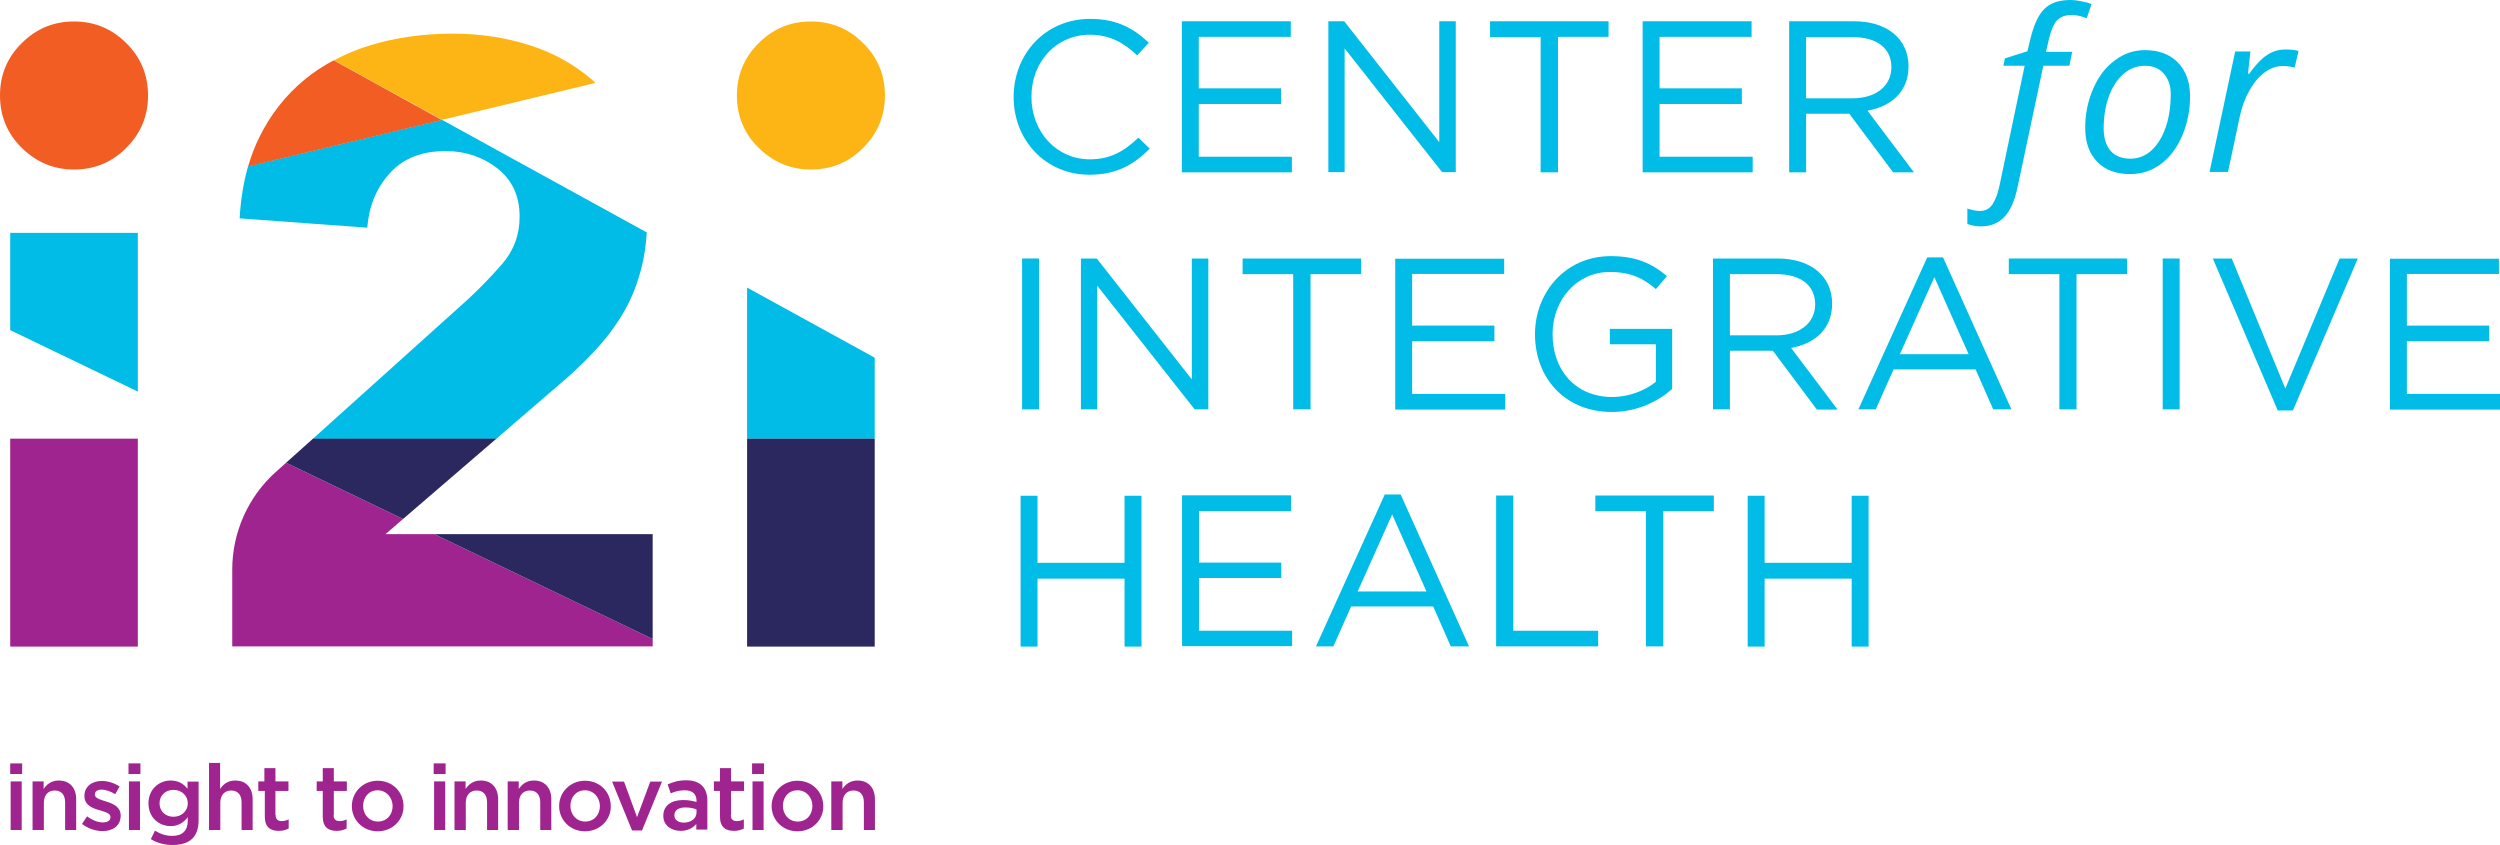 <?xml version="1.0" encoding="utf-8"?>
<!-- Generator: Adobe Illustrator 22.0.1, SVG Export Plug-In . SVG Version: 6.00 Build 0)  -->
<svg version="1.1" id="Layer_1" xmlns="http://www.w3.org/2000/svg" xmlns:xlink="http://www.w3.org/1999/xlink" x="0px" y="0px"
	 viewBox="0 0 1151.8 389.3" style="enable-background:new 0 0 1151.8 389.3;" xml:space="preserve">
<style type="text/css">
	.st0{fill:#FDB515;}
	.st1{fill:#9F248F;}
	.st2{fill:#00BCE7;}
	.st3{fill:#2A285E;}
	.st4{fill:#F15D22;}
</style>
<g>
	<path class="st0" d="M373.6,78.1c9.4,0,17.5-3.3,24.1-10c6.7-6.7,10-14.7,10-24.1c0-9.4-3.3-17.5-10-24.1c-6.7-6.7-14.7-10-24.1-10
		c-9.4,0-17.4,3.3-24.1,10c-6.7,6.7-10,14.7-10,24.1c0,9.4,3.3,17.5,10,24.1C356.2,74.7,364.2,78.1,373.6,78.1z"/>
	<path class="st1" d="M200.1,246.1h-22.5l8.1-7l-53.9-25.9l-4.8,4.3c-12.7,11.4-20,27.8-20,44.9v35.4h193.7v-3.4L200.1,246.1z"/>
	<rect x="4.7" y="202.1" class="st1" width="58.8" height="95.8"/>
	<path class="st2" d="M261.9,173.5c5.2-4.7,10.1-9.5,14.5-14.5c4.4-5,8.3-10.4,11.6-16.3c3.3-5.9,5.8-12.4,7.6-19.6
		c1.3-4.9,2-10.3,2.4-16l-94.4-51.9l-89.3,21.4c-2.1,7.3-3.4,15.3-3.9,24l58.8,4.3c0.8-9.9,4.2-18.3,10.4-25.1
		c6.1-6.8,14.7-10.2,25.7-10.2c9.1,0,17.1,2.7,23.9,8c6.8,5.4,10.2,12.7,10.2,22.2c0,8.4-2.7,15.7-8.2,22
		c-5.5,6.3-11,11.9-16.5,16.9l-70.6,63.5h84.5L261.9,173.5z"/>
	<polygon class="st2" points="63.5,107.3 4.7,107.3 4.7,152.1 63.5,180.4 	"/>
	<polygon class="st2" points="403,164.8 344.2,132.5 344.2,202.1 403,202.1 	"/>
	<polygon class="st3" points="300.7,246.1 200.1,246.1 300.7,294.4 	"/>
	<rect x="344.2" y="202.1" class="st3" width="58.8" height="95.8"/>
	<polygon class="st3" points="228.7,202.1 144.2,202.1 131.8,213.2 185.7,239.1 	"/>
	<path class="st0" d="M274.3,38.2c-0.6-0.6-1.2-1.2-1.8-1.7c-8.1-6.9-17.6-12.2-28.6-15.7c-11-3.5-22.7-5.3-35.3-5.3
		c-13.6,0-26.2,1.8-37.8,5.3c-6.1,1.8-11.7,4.2-17,7l49.9,27.4L274.3,38.2z"/>
	<path class="st4" d="M34.1,78.1c9.4,0,17.5-3.3,24.1-10c6.7-6.7,10-14.7,10-24.1c0-9.4-3.3-17.5-10-24.1c-6.7-6.7-14.7-10-24.1-10
		c-9.4,0-17.4,3.3-24.1,10C3.3,26.5,0,34.5,0,44c0,9.4,3.3,17.5,10,24.1C16.7,74.7,24.7,78.1,34.1,78.1z"/>
	<path class="st4" d="M153.7,27.8c-4.8,2.6-9.3,5.5-13.4,8.9c-8.6,7.1-15.6,15.9-20.8,26.5c-2.1,4.2-3.8,8.7-5.2,13.5l89.3-21.4
		L153.7,27.8z"/>
	<path class="st2" d="M501.9,80.5c-20.1,0-34.9-15.8-34.9-35.8c0-19.9,14.7-36,35.2-36c12.6,0,20.2,4.5,27.1,11l-5.4,5.8
		c-5.9-5.6-12.4-9.5-21.8-9.5c-15.4,0-26.9,12.4-26.9,28.6s11.6,28.8,26.9,28.8c9.5,0,15.8-3.7,22.4-10l5.2,5.1
		C522.5,75.7,514.6,80.5,501.9,80.5z"/>
	<path class="st2" d="M594.7,17h-42.4v23.7h37.9v7.2h-37.9v24.3h42.9v7.2h-50.7V9.8h50.2V17z"/>
	<path class="st2" d="M663.1,9.8h7.6v69.5h-6.3l-44.9-57v57H612V9.8h7.3l43.8,55.7V9.8z"/>
	<path class="st2" d="M717.7,79.4h-7.9V17.1h-23.3V9.8h54.6v7.2h-23.3V79.4z"/>
	<path class="st2" d="M807,17h-42.4v23.7h37.9v7.2h-37.9v24.3h42.9v7.2h-50.7V9.8H807V17z"/>
	<path class="st2" d="M872.2,79.4l-20.2-27h-19.9v27h-7.8V9.8h29.9c15.3,0,25.1,8.2,25.1,20.8c0,11.6-7.9,18.4-18.9,20.4l21.4,28.4
		H872.2z M853.6,17.1h-21.5v28.2h21.4c10.4,0,17.9-5.4,17.9-14.4C871.4,22.3,864.8,17.1,853.6,17.1z"/>
	<path class="st2" d="M912.7,104.3c-2.3,0-4.4-0.4-6.3-1.1v-7.1c2.2,0.7,4.1,1.1,5.7,1.1c2.6,0,4.5-1,5.9-3.1s2.5-5.1,3.3-9
		l11.5-54.8H923l0.7-3.4l10.4-3.3l1.2-5.1c1.6-6.8,3.7-11.5,6.5-14.3C944.5,1.4,948.5,0,954,0c1.3,0,3,0.2,5,0.6
		c2,0.4,3.5,0.8,4.6,1.3l-2.2,6.5c-2.6-1-4.9-1.5-6.9-1.5c-2.9,0-5.2,0.8-6.8,2.5s-2.8,4.6-3.8,9l-1.3,5.5h12.1l-1.3,6.4h-12
		l-11.8,55.6c-1.3,6.4-3.3,11-6.1,14C920.7,102.8,917.1,104.3,912.7,104.3z"/>
	<path class="st2" d="M988.2,23.1c6.4,0,11.5,1.9,15.2,5.7c3.7,3.8,5.6,9,5.6,15.7c0,6.3-1.2,12.3-3.6,18c-2.4,5.6-5.7,10-9.9,13.1
		c-4.2,3.1-8.8,4.6-14.1,4.6c-6.5,0-11.6-1.9-15.2-5.7c-3.7-3.8-5.5-9-5.5-15.6c0-6.4,1.2-12.4,3.7-18.1c2.5-5.7,5.8-10,10-13
		C978.4,24.7,983.1,23.1,988.2,23.1z M1000.1,43.3c0-3.9-1.1-7-3.2-9.4c-2.1-2.4-5-3.6-8.6-3.6c-3.7,0-7,1.2-9.9,3.7
		c-2.9,2.5-5.2,6-6.8,10.4c-1.6,4.4-2.4,9.4-2.4,14.8c0,4.4,1.1,7.8,3.2,10.3c2.1,2.4,5.2,3.6,9.2,3.6c3.5,0,6.7-1.2,9.5-3.7
		c2.8-2.5,5-6,6.6-10.5C999.3,54.4,1000.1,49.2,1000.1,43.3z"/>
	<path class="st2" d="M1052.9,22.8c2.3,0,4.4,0.2,6.1,0.7l-1.8,7.6c-1.8-0.4-3.6-0.7-5.3-0.7c-3.1,0-5.9,1-8.6,3c-2.7,2-5,4.8-7,8.4
		c-2,3.6-3.5,7.6-4.4,12l-5.4,25.4h-8.5l11.8-55.5h7l-1.1,10.3h0.5c2.4-3.2,4.4-5.5,6-6.9c1.6-1.4,3.2-2.5,5-3.2
		C1048.8,23.2,1050.8,22.8,1052.9,22.8z"/>
	<path class="st2" d="M478.7,119.1v69.5h-7.8v-69.5H478.7z"/>
	<path class="st2" d="M549.1,119.1h7.6v69.5h-6.3l-44.9-57v57H498v-69.5h7.3l43.8,55.7V119.1z"/>
	<path class="st2" d="M603.7,188.6h-7.9v-62.3h-23.3v-7.2h54.6v7.2h-23.3V188.6z"/>
	<path class="st2" d="M693,126.2h-42.4V150h37.9v7.2h-37.9v24.3h42.9v7.2h-50.7v-69.5H693V126.2z"/>
	<path class="st2" d="M742.6,189.8c-21.8,0-35.4-15.9-35.4-35.8c0-19.2,14-36,34.9-36c11.7,0,19,3.4,25.9,9.2l-5.1,6
		c-5.4-4.7-11.3-7.9-21.2-7.9c-15.4,0-26.4,13-26.4,28.6c0,16.7,10.6,29,27.5,29c7.9,0,15.3-3.1,20.1-7v-17.3h-21.2v-7.1h28.7v27.7
		C764,184.9,754.3,189.8,742.6,189.8z"/>
	<path class="st2" d="M837,188.6l-20.2-27H797v27h-7.8v-69.5H819c15.3,0,25.1,8.2,25.1,20.8c0,11.6-7.9,18.4-18.9,20.4l21.4,28.4
		H837z M818.4,126.3H797v28.2h21.4c10.4,0,17.9-5.4,17.9-14.4C836.2,131.5,829.7,126.3,818.4,126.3z"/>
	<path class="st2" d="M926.7,188.6h-8.4l-8.1-18.4h-37.8l-8.2,18.4h-8l31.7-70h7.3L926.7,188.6z M891.2,127.7l-15.9,35.5H907
		L891.2,127.7z"/>
	<path class="st2" d="M956.7,188.6h-7.9v-62.3h-23.3v-7.2H980v7.2h-23.3V188.6z"/>
	<path class="st2" d="M1004.2,119.1v69.5h-7.8v-69.5H1004.2z"/>
	<path class="st2" d="M1077.9,119.1h8.4l-29.9,70h-7l-29.9-70h8.7l24.7,59.9L1077.9,119.1z"/>
	<path class="st2" d="M1151.3,126.2h-42.4V150h37.9v7.2h-37.9v24.3h42.9v7.2h-50.7v-69.5h50.2V126.2z"/>
	<path class="st2" d="M478,266.6v31.3h-7.8v-69.5h7.8v30.9h40.1v-30.9h7.8v69.5h-7.8v-31.3H478z"/>
	<path class="st2" d="M594.8,235.5h-42.4v23.7h37.9v7.1h-37.9v24.3h42.9v7.1h-50.7v-69.5h50.2V235.5z"/>
	<path class="st2" d="M676.8,297.8h-8.4l-8.1-18.4h-37.8l-8.2,18.4h-8l31.7-70h7.3L676.8,297.8z M641.4,237l-15.9,35.5h31.7
		L641.4,237z"/>
	<path class="st2" d="M689.4,228.3h7.8v62.3h39.1v7.2h-47V228.3z"/>
	<path class="st2" d="M766.2,297.8h-7.9v-62.3h-23.3v-7.2h54.6v7.2h-23.3V297.8z"/>
	<path class="st2" d="M813,266.6v31.3h-7.8v-69.5h7.8v30.9h40.1v-30.9h7.8v69.5h-7.8v-31.3H813z"/>
	<path class="st1" d="M4.7,356.6v-4.9h5.5v4.9H4.7z M4.9,382.4v-22.4H10v22.4H4.9z"/>
	<path class="st1" d="M20.2,382.4H15v-22.4h5.1v3.5c1.4-2.1,3.5-3.9,7-3.9c5,0,8,3.4,8,8.6v14.2H30v-12.7c0-3.5-1.7-5.5-4.8-5.5
		c-3,0-5,2.1-5,5.6V382.4z"/>
	<path class="st1" d="M47.3,382.9c-3.2,0-6.7-1.1-9.5-3.3l2.3-3.5c2.4,1.8,5,2.8,7.3,2.8c2.2,0,3.5-0.9,3.5-2.4v-0.1
		c0-1.7-2.4-2.3-5-3.1c-3.3-0.9-7-2.3-7-6.6v-0.1c0-4.2,3.5-6.8,8-6.8c2.8,0,5.8,1,8.2,2.5l-2,3.6c-2.2-1.3-4.4-2.1-6.3-2.1
		c-2,0-3.1,0.9-3.1,2.2v0.1c0,1.6,2.4,2.3,5,3.1c3.3,1,6.9,2.5,6.9,6.5v0.1C55.6,380.5,51.9,382.9,47.3,382.9z"/>
	<path class="st1" d="M59.2,356.6v-4.9h5.5v4.9H59.2z M59.4,382.4v-22.4h5.1v22.4H59.4z"/>
	<path class="st1" d="M79.5,389.3c-3.7,0-7.1-0.9-10-2.7l1.9-3.9c2.4,1.5,4.9,2.4,8,2.4c4.6,0,7.1-2.4,7.1-6.9v-1.7
		c-1.9,2.4-4.2,4.1-7.9,4.1c-5.3,0-10.2-3.9-10.2-10.5c0-6.6,5-10.5,10.2-10.5c3.8,0,6.1,1.7,7.8,3.8v-3.3h5.1v17.8
		C91.5,385.8,87.2,389.3,79.5,389.3z M79.9,363.9c-3.6,0-6.4,2.5-6.4,6.2s2.8,6.2,6.4,6.2c3.6,0,6.6-2.5,6.6-6.2
		C86.5,366.4,83.5,363.9,79.9,363.9z"/>
	<path class="st1" d="M101.4,382.4h-5.1v-30.9h5.1v12c1.4-2.1,3.5-3.9,7-3.9c5,0,8,3.4,8,8.6v14.2h-5.1v-12.7c0-3.5-1.7-5.5-4.8-5.5
		c-3,0-5,2.1-5,5.6V382.4z"/>
	<path class="st1" d="M127,375.5c0,2,1,2.8,2.8,2.8c1.1,0,2.2-0.3,3.2-0.8v4.2c-1.3,0.7-2.7,1.1-4.6,1.1c-3.8,0-6.4-1.7-6.4-6.6
		v-11.8H119v-4.4h2.8v-6.1h5.1v6.1h6v4.4h-6V375.5z"/>
	<path class="st1" d="M153.7,375.5c0,2,1,2.8,2.8,2.8c1.1,0,2.2-0.3,3.2-0.8v4.2c-1.3,0.7-2.7,1.1-4.6,1.1c-3.8,0-6.4-1.7-6.4-6.6
		v-11.8h-2.8v-4.4h2.8v-6.1h5.1v6.1h6v4.4h-6V375.5z"/>
	<path class="st1" d="M174,383c-6.8,0-11.9-5.2-11.9-11.6c0-6.4,5.1-11.7,11.9-11.7c6.9,0,11.9,5.2,11.9,11.7
		C186,377.7,180.9,383,174,383z M174,364.1c-4.1,0-6.7,3.2-6.7,7.2c0,4,2.8,7.2,6.8,7.2c4.2,0,6.8-3.2,6.8-7.2
		C180.8,367.4,178,364.1,174,364.1z"/>
	<path class="st1" d="M199.8,356.6v-4.9h5.5v4.9H199.8z M200,382.4v-22.4h5.1v22.4H200z"/>
	<path class="st1" d="M214.5,382.4h-5.1v-22.4h5.1v3.5c1.4-2.1,3.5-3.9,7-3.9c5,0,8,3.4,8,8.6v14.2h-5.1v-12.7
		c0-3.5-1.7-5.5-4.8-5.5c-3,0-5,2.1-5,5.6V382.4z"/>
	<path class="st1" d="M239,382.4h-5.1v-22.4h5.1v3.5c1.4-2.1,3.5-3.9,7-3.9c5,0,8,3.4,8,8.6v14.2h-5.1v-12.7c0-3.5-1.7-5.5-4.8-5.5
		c-3,0-5,2.1-5,5.6V382.4z"/>
	<path class="st1" d="M269.5,383c-6.8,0-11.9-5.2-11.9-11.6c0-6.4,5.1-11.7,11.9-11.7c6.9,0,11.9,5.2,11.9,11.7
		C281.5,377.7,276.4,383,269.5,383z M269.5,364.1c-4.1,0-6.7,3.2-6.7,7.2c0,4,2.8,7.2,6.8,7.2c4.2,0,6.8-3.2,6.8-7.2
		C276.3,367.4,273.5,364.1,269.5,364.1z"/>
	<path class="st1" d="M299.6,360.1h5.4l-9.2,22.5h-4.6l-9.2-22.5h5.5l6,16.4L299.6,360.1z"/>
	<path class="st1" d="M320.8,382.4v-2.8c-1.5,1.8-3.9,3.2-7.2,3.2c-4.2,0-8-2.4-8-6.9v-0.1c0-4.8,3.9-7.2,9.1-7.2
		c2.7,0,4.4,0.4,6.2,0.9v-0.6c0-3.1-1.9-4.8-5.5-4.8c-2.5,0-4.4,0.6-6.4,1.4l-1.4-4.1c2.5-1.1,4.9-1.9,8.5-1.9
		c6.6,0,9.8,3.5,9.8,9.4v13.3H320.8z M320.9,372.9c-1.3-0.5-3.1-0.9-5.1-0.9c-3.2,0-5.1,1.3-5.1,3.6v0.1c0,2.1,1.9,3.3,4.3,3.3
		c3.4,0,5.9-1.9,5.9-4.7V372.9z"/>
	<path class="st1" d="M336.7,375.5c0,2,1,2.8,2.8,2.8c1.1,0,2.2-0.3,3.2-0.8v4.2c-1.3,0.7-2.7,1.1-4.6,1.1c-3.8,0-6.4-1.7-6.4-6.6
		v-11.8h-2.8v-4.4h2.8v-6.1h5.1v6.1h6v4.4h-6V375.5z"/>
	<path class="st1" d="M346.5,356.6v-4.9h5.5v4.9H346.5z M346.7,382.4v-22.4h5.1v22.4H346.7z"/>
	<path class="st1" d="M367.4,383c-6.8,0-11.9-5.2-11.9-11.6c0-6.4,5.1-11.7,11.9-11.7s11.9,5.2,11.9,11.7
		C379.4,377.7,374.3,383,367.4,383z M367.4,364.1c-4.1,0-6.7,3.2-6.7,7.2c0,4,2.8,7.2,6.8,7.2c4.2,0,6.8-3.2,6.8-7.2
		C374.3,367.4,371.5,364.1,367.4,364.1z"/>
	<path class="st1" d="M388.1,382.4h-5.1v-22.4h5.1v3.5c1.4-2.1,3.5-3.9,7-3.9c5,0,8,3.4,8,8.6v14.2h-5.1v-12.7
		c0-3.5-1.7-5.5-4.8-5.5c-3,0-5,2.1-5,5.6V382.4z"/>
</g>
</svg>
